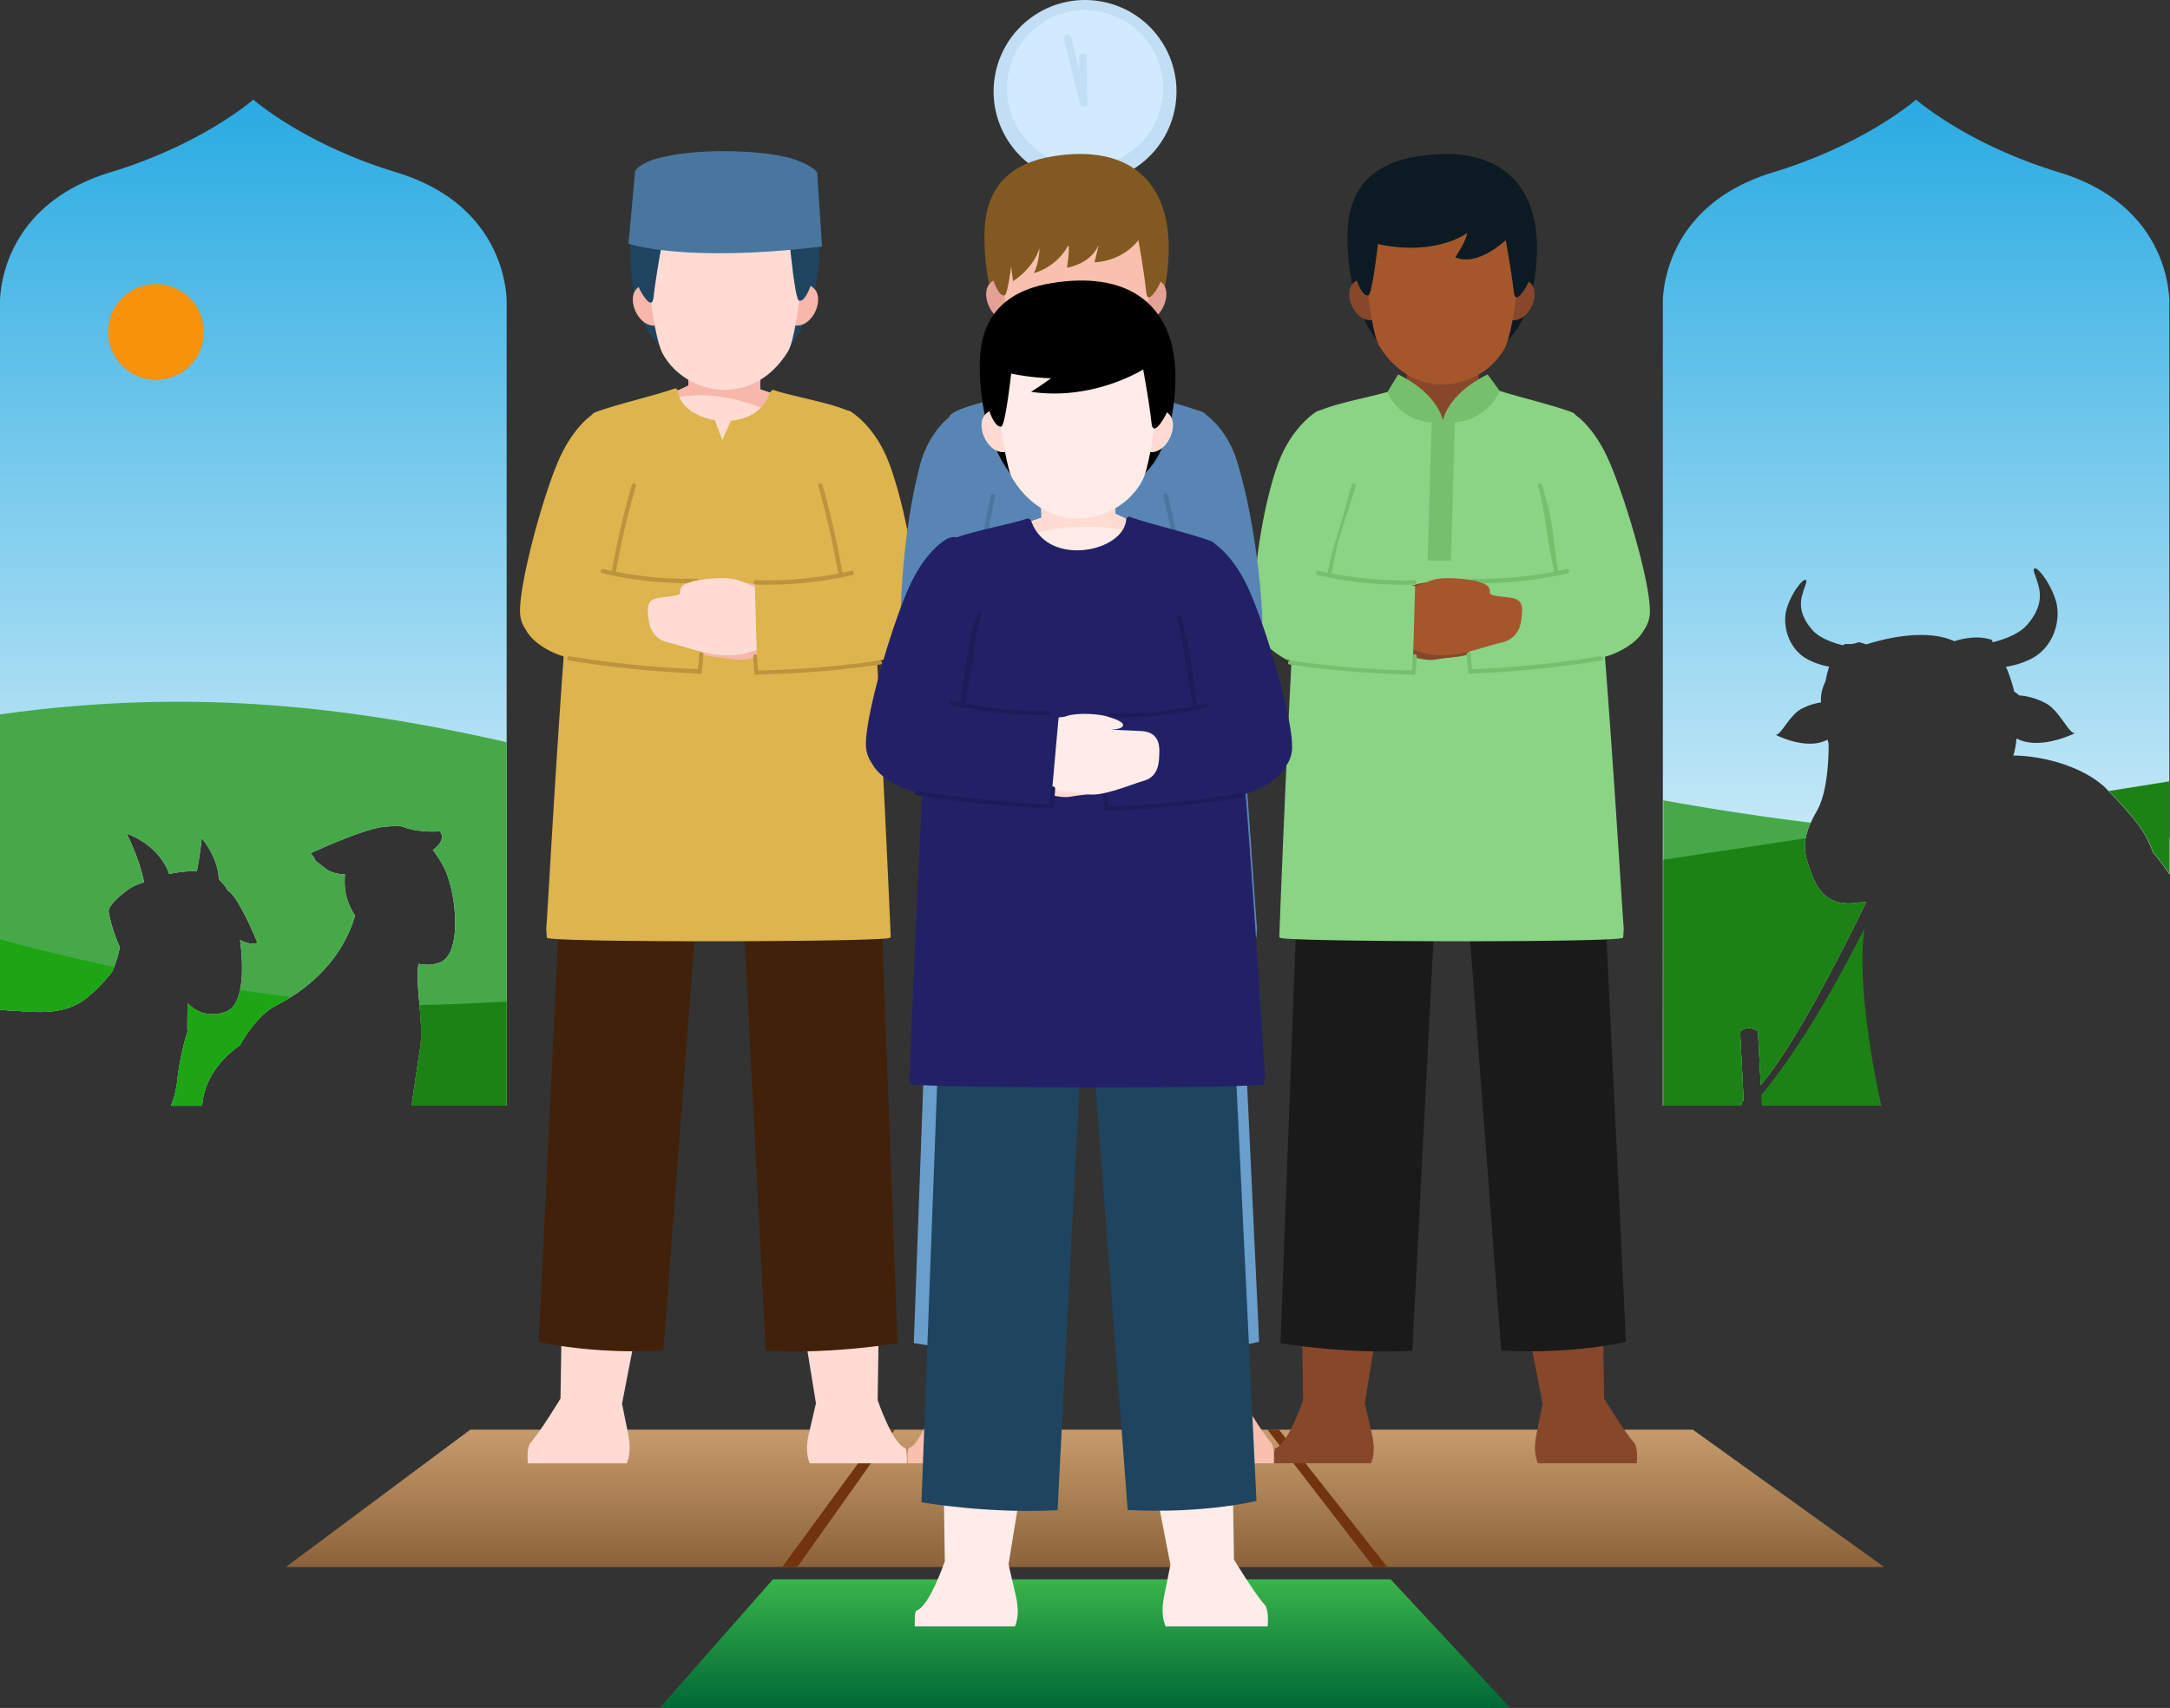 <svg xmlns="http://www.w3.org/2000/svg" xmlns:xlink="http://www.w3.org/1999/xlink" viewBox="0 0 1920.48 1511.73"><rect x="0" y="0" width="1920.48" height="1511.73" fill="#333333" stroke="none"/><defs><linearGradient id="eba22c52-8f70-476e-8fd5-8d77c613e9b1" x1="960.24" y1="1387.05" x2="960.24" y2="1265.46" gradientUnits="userSpaceOnUse"><stop offset="0" stop-color="#8c6239"/><stop offset="1" stop-color="#c69c6d"/></linearGradient><linearGradient id="e198909d-7011-4e6c-b498-4e6101a32636" x1="1696.31" y1="978.68" x2="1696.31" y2="88.12" gradientUnits="userSpaceOnUse"><stop offset="0" stop-color="#fff"/><stop offset="1" stop-color="#29abe2"/></linearGradient><linearGradient id="be8d20b7-1191-4991-83f7-e42d48037fa4" x1="224.17" y1="978.68" x2="224.17" y2="88.12" xlink:href="#e198909d-7011-4e6c-b498-4e6101a32636"/><linearGradient id="a8536c71-49d3-4ab9-9d16-0c3525f5d0c3" x1="960.24" y1="1511.73" x2="960.24" y2="1397.93" gradientUnits="userSpaceOnUse"><stop offset="0" stop-color="#006837"/><stop offset="1" stop-color="#39b54a"/></linearGradient></defs><g id="b6b7ba8e-fe75-454d-aae0-c4765ae90782" data-name="Layer 2"><g id="fc23034a-8dc9-45e0-b0be-f0d2244769ca" data-name="Layer 1"><polygon points="416.2 1265.46 1498.19 1265.46 1667.53 1387.05 252.94 1387.05 416.2 1265.46" style="fill:url(#eba22c52-8f70-476e-8fd5-8d77c613e9b1)"/><polygon points="781.26 1265.46 692.24 1387.05 705.64 1387.05 791.87 1265.46 781.26 1265.46" style="fill:#72330f"/><polygon points="1121.69 1265.46 1215.64 1387.05 1227.71 1387.05 1131.94 1265.46 1121.69 1265.46" style="fill:#72330f"/><circle cx="960.24" cy="80.93" r="80.93" transform="translate(726.54 1015.81) rotate(-80.78)" style="fill:#c1def4"/><circle cx="960.24" cy="80.93" r="68.92" transform="matrix(0.16, -0.99, 0.99, 0.16, 726.54, 1015.81)" style="fill:#d2eaff"/><path d="M958.28,47.28h1a2.82,2.82,0,0,1,2.82,2.82V91.81a2.83,2.83,0,0,1-2.83,2.83h-1a2.83,2.83,0,0,1-2.83-2.83V50.1a2.83,2.83,0,0,1,2.83-2.83Z" transform="translate(-0.94 14.1) rotate(-0.84)" style="fill:#c1def4"/><path d="M959.84,94.51h0a3.36,3.36,0,0,1-4.05-2.44L941.46,34.34a3.34,3.34,0,0,1,2.43-4h0a3.35,3.35,0,0,1,4.05,2.43l14.34,57.73A3.36,3.36,0,0,1,959.84,94.51Z" style="fill:#c1def4"/><path d="M1541,978.68a10.63,10.63,0,0,1,1-3.85c.38-.2.77-.43,1.17-.66L1540,913.28s6-7,15.88-.5l2.4,47.42c27.3-31.87,65.16-104.08,93.21-161.48a56.12,56.12,0,0,0-8.76.41c-26,3.61-34.74-13.13-39-24.53-.19-.51-.38-1-.56-1.51-.08-.2-.15-.4-.22-.6l-.36-1-.27-.73-.3-.82c-.14-.4-.29-.8-.43-1.19s-.2-.56-.29-.84-.2-.58-.3-.86-.13-.37-.19-.55-.21-.6-.3-.9l-.15-.45c-.35-1.06-.68-2.11-1-3.15,0-.09,0-.17-.07-.26-.1-.34-.19-.68-.28-1a2.33,2.33,0,0,1-.07-.25c-.4-1.51-.73-3-1-4.49a.5.5,0,0,1,0-.12,39.86,39.86,0,0,1-.54-4.62v0c-.51-9,2.14-18.86,10.65-33.64,9.47-16.46,10.48-47.86,10.29-59.81a28.85,28.85,0,0,1-1-3.17c-16.93,9.44-42-2.28-46.12-4.34,4.59,1.48,12.21-17.19,23-22.85a53.62,53.62,0,0,1,17.41-5.69c-.74-11.39,4-17.61,4.2-19.92a89.64,89.64,0,0,1,3-11.76,65.59,65.59,0,0,1-17-5.42c-19.58-9.18-24.84-31.95-20.46-46.22s14.33-26.17,16.37-25.15.59,2-2.63,12.91-.29,21.07,9.06,31.61c6.77,7.63,20,11.69,26.75,13.36.47-.3.94-.59,1.43-.86l.89-.25c.75,0,1.49,0,2.24,0a22,22,0,0,0,9.58-1.69c2.13.56,4.42,1.24,6.91,2,0,0,47.42-16.73,77.63-2.79,0,0,18.5-6.67,33.38-1.09,0,0,.19.75.57,2,7.69-1.89,22.49-6.48,30.1-15.06,10.57-11.9,13.87-23.43,10.24-35.72s-5.29-13.44-3-14.59,13.54,12.29,18.49,28.42-1,41.87-23.12,52.24a73.68,73.68,0,0,1-21.28,6.45l.62.6a133.25,133.25,0,0,1,7,21.27,54.66,54.66,0,0,1,4.58,3.48s10.84.2,23.55,7c12.18,6.56,20.66,27.89,25.9,26.25-4.68,2.28-32.81,15.12-52,4.76a78.69,78.69,0,0,1-2.75,15.19l1.44,0,.82,0c1.87.05,3.76.14,5.66.28l.84.06,2.13.18.84.08c1,.1,1.92.2,2.87.32q4.23.51,8.46,1.28l.6.11,2,.38.88.18,2,.41.86.2,2,.46.63.15c2.91.71,5.8,1.49,8.63,2.36h0c1,.32,2.1.65,3.14,1l.21.07c1,.32,1.93.65,2.88,1l.38.14c.9.32,1.78.64,2.66,1l.5.19c.84.32,1.66.65,2.48,1l.6.25c.78.32,1.55.64,2.31,1l.67.3,2.15,1,.75.36,2,1,.8.4c.63.32,1.25.64,1.86,1l.84.45,1.73,1,.86.5,1.62,1,.87.54,1.5,1,.87.57c.48.32.94.65,1.4,1l.85.6c.45.33.89.66,1.32,1l.81.62c.43.34.84.69,1.26,1,.24.2.5.4.73.61.44.37.86.76,1.27,1.14l.6.54c.59.56,1.17,1.13,1.72,1.71l1.71,1.8,0,0,.45.48,0,0,1.2,1.25.1.11.41.43,0,0,1.43,1.52.08.08.1.11h0c.4.42.79.82,1.17,1.23l.8.86.07.06,1,1,0,0,.51.55,0,0,1.13,1.21,0,0a3.58,3.58,0,0,0,.26.29l0,0,1.3,1.4,0,0,.46.5,0,0c.28.3.55.6.83.89l0,0,.48.53,0,0,.88,1,0,0,.68.74.85.95h0l.43.48,0,.06.7.78h0l.48.53,0,0,.71.79.42.48h0c12,13.63,17.32,22.31,22.57,36.18a181.66,181.66,0,0,1,14.5,19.33V269.87s4.55-86.33-97.68-117.38c-80.45-24.43-125.16-63.23-126.44-64.34v0l0,0v0c-1.27,1.11-46,39.91-126.43,64.34-102.23,31-97.69,117.38-97.69,117.38V978.68Z" style="fill:url(#e198909d-7011-4e6c-b498-4e6101a32636)"/><path d="M1542,974.83c.38-.2.77-.43,1.17-.66L1540,913.28s6-7,15.88-.5l2.4,47.42c27.3-31.87,65.16-104.08,93.21-161.48a56.12,56.12,0,0,0-8.76.41c-26,3.61-34.74-13.13-39-24.53-.19-.51-.38-1-.56-1.51-.08-.2-.15-.4-.22-.6l-.36-1-.27-.73-.3-.82c-.14-.4-.29-.8-.43-1.19l-.3-.84c-.1-.29-.19-.58-.29-.86s-.13-.37-.19-.55-.21-.6-.3-.9l-.15-.45c-.35-1.06-.68-2.11-1-3.15,0-.09,0-.17-.07-.26-.1-.34-.19-.68-.28-1a2.33,2.33,0,0,1-.07-.25c-.4-1.51-.73-3-1-4.49l0-.12a42.14,42.14,0,0,1-.53-4.62v0c-.38-6.69,1-13.81,5.17-23.06-61-7.56-108.47-15.79-130.47-19.85V978.68H1541A10.63,10.63,0,0,1,1542,974.83Z" style="fill:#47a849"/><path d="M1920.44,741.77q-9.81.65-19.7,1.1a116.63,116.63,0,0,1,5.2,11.9,181.66,181.66,0,0,1,14.5,19.33Z" style="fill:#d2eaff"/><path d="M1665.09,978.68c-.26-1.08-.48-2-.64-2.68-4.37-18.91-22-105-14.21-154.64-40,79.4-73,126.11-91.49,147.67l.49,9.65Z" style="fill:#1d8215"/><path d="M1542,974.83c.38-.2.77-.43,1.17-.66L1540,913.28s6-7,15.88-.5l2.4,47.42c27.3-31.87,65.16-104.08,93.21-161.48a56.12,56.12,0,0,0-8.76.41c-26,3.61-34.74-13.13-39-24.53-.19-.51-.38-1-.56-1.51-.08-.2-.15-.4-.22-.6l-.36-1-.27-.73-.3-.82c-.14-.4-.29-.8-.43-1.19l-.3-.84c-.1-.29-.19-.58-.29-.86s-.13-.37-.19-.55-.21-.6-.3-.9l-.15-.45c-.35-1.06-.68-2.11-1-3.15,0-.09,0-.17-.07-.26-.1-.34-.19-.68-.28-1a2.33,2.33,0,0,1-.07-.25c-.4-1.51-.73-3-1-4.49l0-.12a42.14,42.14,0,0,1-.53-4.62v0a38.22,38.22,0,0,1,.62-9.29c-40.26,6.13-82.41,12.48-125.92,19V978.68H1541A10.63,10.63,0,0,1,1542,974.83Z" style="fill:#1d8215"/><path d="M1867.76,701.68l.1.11.41.43,0,0,1.43,1.52.08.08.1.11h0c.4.42.79.82,1.17,1.23l.8.86.07.06,1,1,0,0,.51.55,0,0,1.13,1.21,0,0a3.58,3.58,0,0,0,.26.29l0,0,1.3,1.4,0,0,.46.5,0,0c.28.3.55.6.83.89l0,0,.48.53,0,0,.88,1,0,0,.68.74.85.95h0l.43.48,0,.06.7.78h0l.48.54,0,0,.71.79.42.48h0c12,13.63,17.32,22.31,22.57,36.18a181.66,181.66,0,0,1,14.5,19.33V691.56c-16,2.57-34.09,5.46-54.09,8.64l.17.19,0,0Z" style="fill:#1d8215"/><path d="M350.62,152.49c-80.44-24.43-125.16-63.23-126.44-64.34v0l0,0v0c-1.27,1.11-46,39.91-126.43,64.34C-4.51,183.54,0,269.87,0,269.87V893.69c3.81.42,7.16.76,9.91.86,18.94.76,46,5.67,67.21-11.58A154,154,0,0,0,99.27,860.2a110.26,110.26,0,0,0,6.81-21.94c-5.87-12.09-9.8-28.45-9.93-31.8-.09-2.3,2.85-6.49,7-10.58v0l.44-.4c1.21-1.18,2.52-2.35,3.88-3.46s2.57-2.14,3.91-3.14A42.12,42.12,0,0,1,127.51,781c-4.15-21.34-15.38-43.16-15.38-43.16C142.58,749.3,149.51,773,149.51,773c.05.2.07.4.11.59A119.67,119.67,0,0,1,174.26,771c2.63-12.8,4.33-29.22,4.33-29.22,13,17,15,30.08,15,36.53a42.83,42.83,0,0,1,8.17,10.18c9.56,5.07,26.15,46.11,26.15,46.11-6.74,2-13.2-1.39-15-2.43a.28.28,0,0,1,0,.09,3.33,3.33,0,0,0-.45-.13c.6,4,8,56.36-12.87,63.59s-32.8-7-33.61-8c0,.24,0,.48,0,.72a.61.61,0,0,0,0,.13l-.22,22.09.93.14c-.32,1-.64,2-1,3v1.21l-.3-.19A240.61,240.61,0,0,0,156.72,958a82.18,82.18,0,0,1-5.38,20.71h27.53c2.16-26.11,19-43.32,33.41-53.4,8.88-15.89,20.6-29.45,31.88-35.22,35.73-18.29,53.84-42.78,62.92-61.23.08-.18.16-.35.25-.53l.48-1c.1-.21.19-.41.28-.62s.28-.59.41-.88l.29-.63c.12-.28.25-.55.37-.83s.18-.43.28-.64l.33-.79.27-.64c.11-.25.21-.5.31-.75l.26-.63c.09-.25.19-.49.28-.73s.17-.42.25-.62.17-.47.26-.7.15-.41.23-.61.16-.45.25-.67l.21-.59c.08-.22.15-.44.23-.65s.13-.39.19-.58.15-.42.22-.63l.18-.55c.07-.2.13-.41.2-.61s.11-.35.16-.52.13-.41.19-.61l.15-.48.18-.63.12-.41c.08-.26.15-.51.22-.75a1.21,1.21,0,0,1,.05-.18c-10.05-15.77-9.38-27-8.89-36.66a29.65,29.65,0,0,1-15.29-3.6c-1.57-1.15-3.11-2.34-4.65-3.54s-3.24-2.42-4.78-3.7l-1-.74-.74-.73-.09-.13c0-.14-.1-.38-.2-.72A7.06,7.06,0,0,0,278,759h.09c-2.06-2.23-3.26-3.83-3.26-3.83,5.79-2.4,37.7-17.32,58.16-22.13a56.34,56.34,0,0,1,12.32-1.51l.41-.11c4.87-1.17,10.07-.28,15.28,2.11l1.31.29a2.24,2.24,0,0,1,.32-.37l1.5.75a96.61,96.61,0,0,0,25.05,1.67s7.33,6.62-6.14,16.51a97.79,97.79,0,0,1,9.88,15.48c11.1,21.65,17.07,78.25-4.86,84.53a33.31,33.31,0,0,1-17.7.66c-.07.62-.15,1.25-.24,1.9-.08.49-.14,1-.2,1.53l-.06.51c0,.37-.07.73-.1,1.11,0,.2,0,.4,0,.6,0,.41-.05.83-.08,1.26s0,.75,0,1.13l0,.8c0,.36,0,.72,0,1.09,0,.18,0,.36,0,.54,0,.9,0,1.83,0,2.77h0c.37,18.53,5,44.17,2.14,62-2.61,16.21-5.12,33.27-7.49,50.35h84.07V269.87S452.85,183.54,350.62,152.49Z" style="fill:url(#be8d20b7-1191-4991-83f7-e42d48037fa4)"/><circle cx="138.08" cy="293.82" r="42.41" style="fill:#f9920b"/><path d="M77.15,883A154,154,0,0,0,99.27,860.2a110.26,110.26,0,0,0,6.81-21.94c-5.87-12.09-9.8-28.45-9.93-31.8-.09-2.3,2.85-6.49,7-10.58v0l.44-.4c1.21-1.18,2.52-2.35,3.88-3.46s2.57-2.14,3.91-3.14A42.15,42.15,0,0,1,127.5,781c-4.14-21.34-15.37-43.16-15.37-43.16C142.58,749.3,149.51,773,149.51,773c.05.2.07.4.11.59A119.67,119.67,0,0,1,174.26,771c2.63-12.8,4.33-29.22,4.33-29.22,13,17,15,30.08,15,36.53a42.83,42.83,0,0,1,8.17,10.18c9.56,5.07,26.15,46.11,26.15,46.11-6.74,2-13.2-1.39-15-2.43a.28.28,0,0,1,0,.09,3.33,3.33,0,0,0-.45-.13c.6,4,8,56.36-12.87,63.59s-32.8-7-33.61-8c0,.24,0,.48,0,.72a.61.61,0,0,0,0,.13l-.22,22.09.93.14c-.32,1-.64,2-1,3v1.21l-.3-.19A240.61,240.61,0,0,0,156.72,958a82.29,82.29,0,0,1-5.38,20.71h27.53c2.16-26.11,19-43.32,33.41-53.4,8.88-15.89,20.6-29.45,31.88-35.22,35.73-18.29,53.84-42.78,62.92-61.23.08-.18.16-.35.25-.53l.48-1c.1-.21.19-.41.28-.62s.28-.59.41-.88l.29-.63c.12-.28.25-.55.37-.83s.18-.43.28-.64l.33-.79.27-.64c.11-.25.21-.5.31-.75l.26-.63c.09-.25.19-.49.28-.73s.17-.42.24-.62.18-.47.27-.7.15-.41.23-.61.16-.45.25-.67l.21-.59c.08-.22.15-.44.22-.65s.14-.39.2-.58.15-.42.22-.63l.18-.55c.07-.2.13-.41.2-.61s.11-.35.16-.52.13-.41.19-.61l.15-.48.18-.63.12-.41c.08-.26.15-.51.22-.75a1.21,1.21,0,0,1,.05-.18c-10.05-15.77-9.38-27-8.89-36.66a29.65,29.65,0,0,1-15.29-3.6c-1.57-1.15-3.11-2.34-4.65-3.54s-3.24-2.42-4.78-3.7l-1-.74-.74-.73-.09-.13c0-.14-.1-.38-.2-.72A7.06,7.06,0,0,0,278,759h.09c-2.06-2.23-3.26-3.83-3.26-3.83,5.79-2.4,37.7-17.32,58.16-22.13a56.34,56.34,0,0,1,12.32-1.51l.41-.11c4.87-1.17,10.07-.28,15.28,2.11l1.31.29a2.24,2.24,0,0,1,.32-.37l1.5.75a96.61,96.61,0,0,0,25.05,1.67s7.33,6.62-6.14,16.51a97.79,97.79,0,0,1,9.88,15.48c11.1,21.65,17.07,78.25-4.86,84.53a33.31,33.31,0,0,1-17.7.66c-.07.62-.15,1.25-.24,1.9-.08.49-.14,1-.2,1.53l-.06.51c0,.37-.07.73-.1,1.11,0,.2,0,.4,0,.6,0,.41-.05.83-.08,1.26s0,.75,0,1.13l0,.8c0,.36,0,.72,0,1.09,0,.18,0,.36,0,.54,0,.9,0,1.83,0,2.77h0c.37,18.53,5,44.17,2.14,62-2.61,16.21-5.12,33.27-7.49,50.35h84.07V656.94C303,623.88,164.26,609.35,0,632.35V893.69c3.81.42,7.16.76,9.91.86C28.87,895.31,55.94,900.22,77.15,883Z" style="fill:#47a849"/><path d="M364.24,978.68h84.07V886.49c-28.46,1.68-54.31,2.73-77.11,3.09,1.19,13.54,2.31,27.66.53,38.75C369.12,944.54,366.61,961.6,364.24,978.68Z" style="fill:#1d8215"/><path d="M77.15,883A154,154,0,0,0,99.27,860.2c.63-1.44,1.2-2.87,1.74-4.3-36.18-7.79-69.46-16.08-101-24.43v62.22c3.81.42,7.16.76,9.91.86C28.87,895.31,55.94,900.22,77.15,883Z" style="fill:#1da516"/><path d="M212.28,925.28c8.88-15.89,20.6-29.45,31.88-35.22,4.75-2.43,9.18-5,13.33-7.6q-23.2-2.93-44.94-6.2c-1.93,9.28-5.76,17-12.89,19.49-20.95,7.25-32.8-7-33.61-8,0,.24,0,.48,0,.72a.61.61,0,0,0,0,.13l-.22,22.09.93.14c-.32,1-.64,2-1,3v1.21l-.3-.19A240.61,240.61,0,0,0,156.72,958a82.29,82.29,0,0,1-5.38,20.71h27.53C181,952.57,197.87,935.36,212.28,925.28Z" style="fill:#1da516"/><path d="M684.06,1397.93l-100.19,113.8H1336.6l-105.83-113.8Z" style="fill:url(#a8536c71-49d3-4ab9-9d16-0c3525f5d0c3)"/><path d="M1359.72,1269.71c-2.24,11.14-1.26,19.39,1.38,25.5h87.49c.36-6.09.65-13-2.06-17.93-8.62-9.14-26.84-39.35-26.84-39.35l-1.64-101.58-72,7.24,19.16,98.83Z" style="fill:#87472b"/><path d="M1213.39,1295.21c2.6-6.25,3.44-14.65.79-26l-6.3-27.09,16.12-99.4-72.21-4.92,1.47,101.58s-13.15,38.6-24.13,42.28c-1.54.52-1.87,6.77-1.61,13.57Z" style="fill:#87472b"/><path d="M1253.59,138.55c-60.64,10.06-61.71,54.76-61,77.42,2.06,64.9,30.87,91.2,30.87,91.2h103.41c30.17-19,35.23-73.8,32.89-99.6C1355.07,156,1318.7,127.75,1253.59,138.55Z" style="fill:#0c1a23"/><path d="M1150.39,731.86l-17.14,457s57.4,10,116.68,6.72l23.62-458.86Z" style="fill:#1a1a1a"/><path d="M1417,730.9l22,456.76s-44.69,11.2-110.41,7.78L1293.89,737.1Z" style="fill:#1a1a1a"/><path d="M1308.81,341.31l-.61-35.75-63.32,1.14c-.54,1.78.08,24.53.5,37.94l-16.4,5.57c-.17,2.14,6.87,29.38,46.68,29.38,51.69,0,48.17-31.29,48.17-31.29Z" style="fill:#87472b"/><path d="M1334.56,252.68s11.76-11.45,20.6-1.39-3.18,36.27-19.69,31.62S1334.56,252.68,1334.56,252.68Z" style="fill:#87472b"/><path d="M1217.61,252.68s-11.75-11.45-20.59-1.39,3.18,36.27,19.68,31.62S1217.61,252.68,1217.61,252.68Z" style="fill:#87472b"/><path d="M1392.53,365.52c-15.15-6.51-55.7-15.74-71.55-21.67a1.47,1.47,0,0,0-1.41.23c-.77.58-1.52,1.08-1.57,1.93-1.65,27.95-67.41,41.68-81.34,1.46-.3-.88-1.16-1.38-1.91-2a1.46,1.46,0,0,0-1.39-.25c-17.84,6.24-61.35,12.92-71.71,22-12.8,11.18-29.44,461.42-29.44,461.42a1.51,1.51,0,0,0,.88,1.49c8.26,3.67,295.56,4.32,303.16,0,.54-.31.83-8.92.74-9.54C1435.44,810.2,1411.35,373.61,1392.53,365.52Z" style="fill:#8bd385"/><path d="M1343.43,185.8c-20.2,34.24-45.29-32.9-112.26-7.41,0,0-26.94,12.71-26.94,12.69,0,1.28,6.24,98.83,16.61,115.47,31.94,51.27,91.17,37.85,110.85,1.6C1341.08,290.85,1350.15,206.16,1343.43,185.8Z" style="fill:#a5572b"/><path d="M1308,541.41s-8.1-20.74-19.37-24.43-29.86-1.4-34.43,0-18.41,5.31-13.4,9.38,26.46,1.51,26.46,1.51-29.48,1.13-42.89,1.81-15.92,9.57-15.7,17.79.07,21,13.11,24.81,36.25,14,48.93,11.47,34.85-1.58,36.55-11.46S1308,541.41,1308,541.41Z" style="fill:#87472b"/><path d="M1420.51,400.54c-14.77-29-30.69-36-30.69-36-18.09-7.36-28.48,23.09-30.86,42-1.59,12.57,9.15,44.11,19.33,99.25-36.46,4.29-70.39,9.45-83.59,8.3l7.25,81.61s60.82-7.12,115-13.68c7.9-1,30.35-9.73,38.23-24.79a27.71,27.71,0,0,0,4.93-13.7C1461.94,517.93,1435.28,429.57,1420.51,400.54Z" style="fill:#8bd385"/><path d="M1352.47,250.29c-1.47,3.43-11.27,20.73-12.67,8.57-2.42-20.93-7.24-46.3-7.24-46.3s-24.44,23.78-44.66,15.22c0,0,9.66-13.95,10.56-21.56,0,0-27.16,20.92-79,9.83,0,0-4.89,44.38-8.45,45.34-7.57,2.05-17.29-28-15.43-51.93,1.94-24.75,13.08-53.51,56-65.62,47.56-13.4,87.57,17.28,98.69,42C1357.8,202.7,1359.67,233.55,1352.47,250.29Z" style="fill:#0c1a23"/><polygon points="1284.04 496.24 1263.52 496.24 1267.09 372.01 1287.61 372.01 1284.04 496.24" style="fill:#76bf6d"/><path d="M1303.77,516.11a342.69,342.69,0,0,0,65.84-5.06q9-1.59,17.94-3.69c2.32-.55,1.34-4.2-1-3.66-2.52.6-5,1.15-7.58,1.69-3.56-19.9-4.33-39.64-9.46-59.17q-2.27-8.62-4.73-17.2a1.86,1.86,0,0,0-3.58,1c5.71,19.85,7.06,40,11.14,60.22q1.59,7.9,3,15.85a332.45,332.45,0,0,1-53.09,6.09q-9.26.31-18.51.13C1301.39,512.27,1301.39,516.06,1303.77,516.11Z" style="fill:#76bf6d"/><path d="M1416.22,580.93q-44,7.17-88.44,10.13-12.43.81-24.89,1.31-.87-6.63-1.22-13.31a1.85,1.85,0,1,0-3.7,0c.28,5.41.82,10.8,1.59,16.15a1.85,1.85,0,0,0,2.27,1.33,1.88,1.88,0,0,0,.71-.4l.3,0q44.73-1.77,89.17-7.81,12.62-1.71,25.19-3.77C1419.55,584.2,1418.55,580.55,1416.22,580.93Z" style="fill:#76bf6d"/><path d="M1240.2,526.55s17.5-10.67,29.44-13.63,33.62.2,38.28,1.85,11.46,2.78,10.68,10c-.19,1.76,3.14,2.69,17,4.1s11.69,10.09,11,18.07-4.18,18.87-18,21.88-32.56,11.13-52.35,11.25c-13.38.08-32.71-4.72-33.87-14.42S1240.2,526.55,1240.2,526.55Z" style="fill:#a5572b"/><path d="M1172.71,508.19c17.6-40.89,27.67-95,26.77-107.66-1.34-18.95-16.76-43-33.93-36.47,0,0-19.58,11.19-32.23,40.71-12.72,29.69-25.63,100.1-22.23,132.33,2,18.64-1.79,30.11,27.14,46.66,38.08,10.6,112,11.87,112,11.87l2.18-77.07C1240.05,519.14,1206.43,514.05,1172.71,508.19Z" style="fill:#8bd385"/><path d="M1251.64,517.43a348.32,348.32,0,0,1-67.1-4.74q-9.21-1.56-18.3-3.64c-2.37-.55-1.39-4.27,1-3.73,2.56.59,5.14,1.14,7.72,1.66,3.51-20.29,11.39-40.43,16.49-60.36q2.27-8.81,4.72-17.55a1.89,1.89,0,0,1,3.64,1c-5.69,20.26-14.15,40.76-18.19,61.44q-1.56,8.07-3,16.17a338.09,338.09,0,0,0,54.11,5.87q9.43.26,18.86,0C1254,513.51,1254.07,517.37,1251.64,517.43Z" style="fill:#76bf6d"/><path d="M1142.05,584.69q41.71,6,83.85,8,11.77.55,23.57.79.71-6.27.92-12.61a1.81,1.81,0,0,1,1.72-1.82,1.78,1.78,0,0,1,1.78,1.76c-.17,5.12-.59,10.22-1.22,15.31a1.76,1.76,0,0,1-2.13,1.29,1.58,1.58,0,0,1-.68-.36l-.28,0q-42.36-.87-84.49-5.79-12-1.39-23.91-3.11C1139,587.84,1139.84,584.37,1142.05,584.69Z" style="fill:#76bf6d"/><path d="M1277.37,373.81s-2.79-24.3-40-42.41L1227.93,347S1238.72,377.15,1277.37,373.81Z" style="fill:#76bf6d"/><path d="M1276.6,373.81s2.79-24.3,40-42.41l10.71,14.65S1315.25,377.15,1276.6,373.81Z" style="fill:#76bf6d"/><path d="M556,1269.71c2.24,11.14,1.26,19.39-1.38,25.5H467.14c-.37-6.09-.66-13,2.06-17.93,8.61-9.14,26.83-39.35,26.83-39.35l1.65-101.58,72,7.24-19.17,98.83Z" style="fill:#ffdbd4"/><path d="M716.62,1295.21c-2.61-6.25-3.45-14.65-.8-26l6.31-27.09L706,1142.7l72.21-4.92-1.47,101.58s13.15,38.6,24.14,42.28c1.53.52,1.86,6.77,1.6,13.57Z" style="fill:#ffdbd4"/><path d="M664.51,143.31c60.64,10.06,61.72,54.76,61,77.42-2.06,64.9-30.87,91.2-30.87,91.2H591.24c-30.18-19-35.24-73.8-32.89-99.6C563,160.72,599.4,132.51,664.51,143.31Z" style="fill:#1f4460"/><path d="M777.23,731.86l17.14,457s-57.4,10-116.68,6.72L654.08,736.7Z" style="fill:#42210b"/><path d="M498.74,730.9l-22,456.76s44.7,11.2,110.42,7.78L621.84,737.1Z" style="fill:#42210b"/><path d="M609.29,341.31l.62-35.75,63.31,1.14c.54,1.78-.08,24.53-.5,37.94l16.4,5.57c.17,2.14-7.84,43.54-47.65,43.54-51.69,0-47.2-45.45-47.2-45.45Z" style="fill:#ffdbd4"/><path d="M684.51,365.16c3.56-7.69,4.68-14.14,4.61-15l-16.4-5.57c.42-13.41,1-36.16.5-37.94l-63.31-1.14-.62,35.75-15,7a38.23,38.23,0,0,0,0,5.28C621.46,344.9,654.74,352.25,684.51,365.16Z" style="fill:#f7b7aa"/><path d="M583.54,257.43S571.79,246,563,256.05s3.18,36.27,19.68,31.62S583.54,257.43,583.54,257.43Z" style="fill:#f7b7aa"/><path d="M700.49,257.43s11.76-11.44,20.6-1.38-3.18,36.27-19.69,31.62S700.49,257.43,700.49,257.43Z" style="fill:#f7b7aa"/><path d="M756.45,367.23c-10.35-9.05-53.87-15.73-71.71-22a1.46,1.46,0,0,0-1.39.25c-.75.58-1.61,1.08-1.91,2-5.63,16.25-19.72,23.69-34.62,24.95l-7.58,17.08-6.62-17.67c-17-2.79-31.75-12.75-32.51-25.82-.05-.85-.81-1.35-1.58-1.93a1.47,1.47,0,0,0-1.41-.23c-15.85,5.93-56.4,15.16-71.55,21.67C506.76,373.61,485,810.2,483.5,820.59c-.1.63.19,9.24.73,9.55,7.61,4.32,294.9,3.67,303.16,0a1.52,1.52,0,0,0,.89-1.49S769.25,378.41,756.45,367.23Z" style="fill:#ddb44e"/><path d="M574.68,190.56c20.19,34.24,45.28-32.9,112.25-7.41,0,0,26.94,12.71,26.94,12.69,0,1.28-6.23,98.83-16.6,115.47-31.94,51.27-91.17,37.85-110.85,1.6C577,295.61,568,210.92,574.68,190.56Z" style="fill:#ffdbd4"/><path d="M612.5,541.41s8.1-20.74,19.37-24.43,29.86-1.4,34.43,0,18.41,5.31,13.4,9.38-26.45,1.51-26.45,1.51,29.47,1.13,42.89,1.81,15.91,9.57,15.69,17.79-.06,21-13.11,24.81-36.25,14-48.93,11.47-34.85-1.58-36.55-11.46S612.5,541.41,612.5,541.41Z" style="fill:#f7b7aa"/><path d="M497.6,400.54c14.77-29,30.69-36,30.69-36,18.09-7.36,28.47,23.09,30.86,42,1.59,12.57-6.78,44.11-17,99.25,36.47,4.29,70.39,9.45,83.59,8.3l-7.24,81.61s-60.83-7.12-115-13.68c-7.91-1-30.36-9.73-38.24-24.79a27.71,27.71,0,0,1-4.93-13.7C458.54,517.93,482.83,429.57,497.6,400.54Z" style="fill:#ddb44e"/><path d="M565.63,255.05c1.48,3.43,11.27,20.73,12.68,8.57,2.41-20.93,7.24-46.3,7.24-46.3s61.68,11.5,113.58.4c0,0,4.45,47.47,8,48.43,7.58,2.05,17.3-28,15.43-51.93-1.94-24.75-13.08-53.51-56-65.62C619,135.2,579,165.88,567.84,190.65,560.3,207.46,558.44,238.31,565.63,255.05Z" style="fill:#1f4460"/><path d="M616.71,516.11a342.69,342.69,0,0,1-65.84-5.06q-9-1.59-17.94-3.69c-2.32-.55-1.34-4.2,1-3.66,2.51.6,5,1.15,7.57,1.69q5.34-29.85,13-59.17,2.26-8.62,4.73-17.2a1.86,1.86,0,0,1,3.57,1q-8.57,29.78-14.71,60.22-1.59,7.9-3,15.85a332.45,332.45,0,0,0,53.09,6.09q9.25.31,18.51.13C619.1,512.27,619.1,516.06,616.71,516.11Z" style="fill:#bc943c"/><path d="M504.26,580.93q44,7.17,88.44,10.13,12.45.81,24.9,1.31.87-6.63,1.21-13.31a1.91,1.91,0,0,1,1.85-1.89,1.89,1.89,0,0,1,1.85,1.89c-.27,5.41-.82,10.8-1.58,16.15a1.81,1.81,0,0,1-3,.93l-.3,0q-44.73-1.77-89.16-7.81-12.63-1.71-25.2-3.77C500.93,584.2,501.93,580.55,504.26,580.93Z" style="fill:#bc943c"/><path d="M680.28,526.55s-17.5-10.67-29.44-13.63-33.62.2-38.28,1.85-11.46,2.78-10.68,10c.19,1.76-3.14,2.69-17,4.1S573.17,539,573.89,547s4.19,18.87,18,21.88,32.56,11.13,52.35,11.25c13.38.08,32.71-4.72,33.87-14.42S680.28,526.55,680.28,526.55Z" style="fill:#ffdbd4"/><path d="M747.77,508.19c-17.59-40.89-30-95-29.15-107.66,1.35-18.95,16.76-43,33.93-36.47,0,0,19.58,11.19,32.23,40.71,12.73,29.69,28,100.1,24.62,132.33-2,18.64,1.79,30.11-27.15,46.66-38.07,10.6-112,11.87-112,11.87l-2.18-77.07C680.43,519.14,714.05,514.05,747.77,508.19Z" style="fill:#ddb44e"/><path d="M668.85,517.43a348.43,348.43,0,0,0,67.1-4.74q9.19-1.56,18.3-3.64c2.36-.55,1.39-4.27-1-3.73q-3.85.89-7.73,1.66-5.26-30.44-12.92-60.36-2.25-8.81-4.72-17.55a1.89,1.89,0,0,0-3.64,1q8.54,30.39,14.62,61.44,1.57,8.07,3,16.17a338.09,338.09,0,0,1-54.12,5.87q-9.43.26-18.86,0C666.44,513.51,666.42,517.37,668.85,517.43Z" style="fill:#bc943c"/><path d="M778.43,584.69q-41.71,6-83.84,8-11.79.55-23.58.79-.71-6.27-.92-12.61a1.81,1.81,0,0,0-1.72-1.82,1.79,1.79,0,0,0-1.78,1.76c.17,5.12.59,10.22,1.22,15.31A1.76,1.76,0,0,0,670,597.4a1.6,1.6,0,0,0,.67-.36l.29,0q42.35-.87,84.49-5.79,12-1.39,23.9-3.11C781.53,587.84,780.65,584.37,778.43,584.69Z" style="fill:#bc943c"/><path d="M556.2,215.69s49.14,17.3,171.35,2.48l-4.41-65.73s-2.86-5.09-19.1-11c-22.12-8.09-82-11.44-120.5-1.69-17.8,4.51-21.38,11.44-21.38,11.44Z" style="fill:#49769e"/><path d="M1040.78,1269.71c-2.17,11.14-1.22,19.39,1.35,25.5h85.09c.35-6.09.63-13-2-17.93-8.38-9.14-26.1-39.35-26.1-39.35l-1.6-101.58-70,7.24,18.64,98.83Z" style="fill:#f9c0af"/><path d="M886.66,1295.21c2.54-6.25,3.35-14.65.78-26l-6.13-27.09L897,1142.7l-70.22-4.92,1.43,101.58s-12.79,38.6-23.47,42.28c-1.5.52-1.82,6.77-1.57,13.57Z" style="fill:#f9c0af"/><path d="M930.63,138.55c-59,10.06-60,54.76-59.33,77.42,2,64.9,30,91.2,30,91.2h100.57c29.34-19,34.27-73.8,32-99.6C1029.31,156,994,127.75,930.63,138.55Z" style="fill:#825a21"/><path d="M825.39,731.86l-16.66,457s55.82,10,113.47,6.72l23-458.86Z" style="fill:#6a9ecc"/><path d="M1093,730.9l21.36,456.76s-43.47,11.2-107.39,7.78L973.29,737.1Z" style="fill:#6a9ecc"/><path d="M984.33,341.31l-.6-35.75-61.58,1.14c-.52,1.78.08,24.53.49,37.94l-15.95,5.57c-.16,2.14,6.68,29.38,45.4,29.38,50.27,0,46.85-31.29,46.85-31.29Z" style="fill:#e5a195"/><path d="M1009.38,252.68s11.43-11.45,20-1.39-3.09,36.27-19.14,31.62S1009.38,252.68,1009.38,252.68Z" style="fill:#e5a195"/><path d="M895.63,252.68s-11.43-11.45-20-1.39,3.09,36.27,19.15,31.62S895.63,252.68,895.63,252.68Z" style="fill:#e5a195"/><path d="M1065.75,365.52c-14.73-6.51-54.17-15.74-69.59-21.67a1.37,1.37,0,0,0-1.36.23c-.75.58-1.49,1.08-1.54,1.93-1.59,27.95-65.56,41.68-79.1,1.46-.3-.88-1.13-1.38-1.86-2a1.39,1.39,0,0,0-1.35-.25c-17.35,6.24-59.67,12.92-69.74,22C828.76,378.41,816,828.65,816,828.65a1.52,1.52,0,0,0,.86,1.49c8,3.67,287.45,4.32,294.85,0,.52-.31.8-8.92.71-9.54C1111,810.2,1084.05,373.61,1065.75,365.52Z" style="fill:#5985b5"/><path d="M1018,185.8c-19.64,34.24-44-32.9-109.17-7.41,0,0-26.2,12.71-26.2,12.69,0,1.28,6.06,98.83,16.15,115.47,31.06,51.27,88.67,37.85,107.81,1.6C1015.71,290.85,1024.54,206.16,1018,185.8Z" style="fill:#f9c0af"/><path d="M1059.08,518.44c-25.52,3.32-56,5.36-72.21,5.37-4.84-2.72-10.47-5.51-15.14-6.82-10.62-3-29.91.2-34.06,1.85s-10.2,2.78-9.51,10c.17,1.76-2.79,2.69-15.15,4.1s-10.39,10.09-9.75,18.07,3.72,18.87,16,21.88A182.78,182.78,0,0,0,963,578.38c6.61,0,18.45-3.25,24.65-6.22,14,.94,63.68,10.71,103.15-3.39,14.74-5.27,21.59-13,21.72-18.83,0-.58,0-1.16,0-1.75C1097.82,545.58,1086.76,541.06,1059.08,518.44Z" style="fill:#e5a195"/><path d="M1094.81,408.32c-9.64-31.58-31.09-43.79-31.09-43.79-17.88-7.47-35.69,18.42-38,37.59-1.57,12.77,26.55,115.76,25,116,38.28,31.32,55.21,32.11,66.5,32.18C1117.34,537.8,1112.69,466.93,1094.81,408.32Z" style="fill:#5985b5"/><path d="M1043.76,506.64c.69,4.07,1.33,8.15,2,12.23l3.58-.59.35-.16q-4.73-30.51-11.58-60.59-2.21-9.64-4.62-19.24a2,2,0,1,0-3.89,1Q1038,472.64,1043.76,506.64Z" style="fill:#49769e"/><path d="M1019,351c-9.15-2.61-17.46-5.08-22.84-7.15a1.37,1.37,0,0,0-1.36.23c-.75.58-1.49,1.08-1.54,1.93-1.59,27.95-65.56,41.68-79.1,1.46-.3-.88-1.13-1.38-1.86-2a1.39,1.39,0,0,0-1.35-.25c-4.29,1.54-10.11,3.11-16.58,4.74,5.13,18.54,19.28,41.2,57.85,41.2C990.51,391.2,1009.58,372,1019,351Z" style="fill:#49769e"/><path d="M852.5,520c24.89,2.42,54.53,3.38,70.29,2.81,4.6-2.89,10-5.88,14.45-7.34,10.2-3.34,29-.86,33.13.64s10,2.41,9.59,9.69c-.1,1.77,2.81,2.59,14.86,3.56s10.46,9.72,10.12,17.72-2.93,19-14.72,22.43a173.29,173.29,0,0,1-42.25,7c-6.41.28-18-2.6-24.16-5.35-13.57,1.43-61.42,13-100.25.26-14.49-4.74-21.43-12.26-21.76-18,0-.58-.06-1.17-.09-1.75C815.88,548.54,826.46,543.63,852.5,520Z" style="fill:#f9c0af"/><path d="M814.31,411.24c8.48-31.91,29.48-44.89,29.48-44.89,17.59-8.12,36.33,17.11,39.39,36.18,2,12.71-22.32,116.65-20.74,116.78-37.12,32.69-54,34.11-65.29,34.58C796.51,541.46,798.58,470.47,814.31,411.24Z" style="fill:#5985b5"/><path d="M868.91,507.64c-.54,4.09-1,8.19-1.51,12.29l-3.6-.45-.36-.16q3.62-30.65,9.36-61,1.86-9.74,3.93-19.4a2,2,0,1,1,3.92.87Q873.47,473.46,868.91,507.64Z" style="fill:#49769e"/><path d="M1024.64,185.89c-10.81-24.77-49.73-55.45-96-42C886.88,156,876,184.71,874.16,209.46c-1.82,23.89,7.63,54,15,51.93,1.86-.51,4.08-13.49,5.75-25.44l1.58,12.92C916,236.15,920,219.46,920,219.46c-.57,14.71-5.09,22.34-5.09,22.34a51.34,51.34,0,0,0,30.36-24.24l.54-.1c.59,7-1.49,19.53-1.49,19.53,16.39-3.41,24.26-11.93,28-20.08-1.65,7.52-3.68,15.28-3.68,15.28,26.3-1.42,38.83-19.63,38.83-19.63s4.7,25.37,7,46.3c1.37,12.16,10.9-5.14,12.33-8.57C1033.79,233.55,1032,202.7,1024.64,185.89Z" style="fill:#825a21"/><path d="M1030.19,1413.22c-2.31,11.5-1.3,20,1.42,26.33h90.32c.37-6.3.68-13.43-2.13-18.51-8.9-9.44-27.7-40.63-27.7-40.63l-1.7-104.86-74.35,7.47,19.79,102Z" style="fill:#ffece9"/><path d="M898.24,1439.55c2.7-6.45,3.56-15.13.83-26.86l-6.51-28L909.2,1282.1,834.65,1277l1.53,104.87s-13.58,39.85-24.92,43.65c-1.58.53-1.93,7-1.66,14Z" style="fill:#ffece9"/><path d="M930.19,250.67c-62.6,10.39-63.71,56.53-63,79.92,2.12,67,31.87,94.15,31.87,94.15h106.74c31.15-19.59,36.38-76.18,34-102.82C1034.94,268.64,997.4,239.52,930.19,250.67Z"/><path d="M833.21,858l-17.69,471.75s59.25,10.34,120.45,6.93L960.35,863Z" style="fill:#1f4460"/><path d="M1089.3,857,1112,1328.51s-46.14,11.57-114,8L962.23,863.39Z" style="fill:#1f4460"/><path d="M987.19,454.81l-.63-36.91-65.36,1.18c-.56,1.84.08,25.31.51,39.17L904.78,464c-.17,2.21,7.09,30.32,48.19,30.32,53.36,0,49.73-32.3,49.73-32.3Z" style="fill:#ffece9"/><path d="M1001.54,470.79a23.13,23.13,0,0,0,1.16-8.77l-15.51-7.21-.63-36.91-65.36,1.18c-.56,1.84.08,25.31.51,39.17L904.78,464c-.06.79.85,4.93,3.93,9.9A183.44,183.44,0,0,1,1001.54,470.79Z" style="fill:#ffdbd4"/><path d="M1013.78,368.48s12.13-11.81,21.26-1.43-3.29,37.45-20.32,32.65S1013.78,368.48,1013.78,368.48Z" style="fill:#ffdbd4"/><path d="M893,368.48s-12.13-11.81-21.26-1.43,3.29,37.45,20.33,32.65S893,368.48,893,368.48Z" style="fill:#ffdbd4"/><path d="M1073.62,479.8c-15.64-6.72-57.5-16.25-73.86-22.38a1.54,1.54,0,0,0-1.46.24c-.79.61-1.57,1.12-1.62,2-1.7,28.86-69.59,43-84,1.51-.31-.9-1.2-1.42-2-2a1.53,1.53,0,0,0-1.44-.26c-18.41,6.44-63.33,13.34-74,22.68-13.22,11.54-30.4,476.34-30.4,476.34a1.56,1.56,0,0,0,.91,1.54c8.53,3.79,305.11,4.46,313,0,.55-.32.85-9.21.75-9.85C1117.91,938.85,1093,488.15,1073.62,479.8Z" style="fill:#222168"/><path d="M1022.93,299.45c-20.85,35.35-46.75-34-115.89-7.65,0,0-27.81,13.11-27.81,13.09,0,1.33,6.44,102,17.14,119.21,33,52.92,94.12,39.07,114.44,1.66C1020.51,407.9,1029.87,320.46,1022.93,299.45Z" style="fill:#ffece9"/><path d="M986.34,661.37s-8.36-21.4-20-25.22-30.83-1.45-35.54,0-19,5.49-13.83,9.69,27.3,1.56,27.3,1.56-30.43,1.16-44.27,1.86-16.43,9.88-16.21,18.37.07,21.64,13.54,25.61,37.42,14.48,50.51,11.84,36-1.63,37.73-11.82S986.34,661.37,986.34,661.37Z" style="fill:#ffdbd4"/><path d="M1102.5,516c-15.25-30-31.68-37.2-31.68-37.2-18.68-7.59-29.4,23.84-31.86,43.32-1.64,13,9.45,45.54,20,102.46-37.64,4.43-72.67,9.75-86.29,8.57l7.48,84.25s62.79-7.36,118.75-14.12c8.15-1,31.34-10.05,39.46-25.6a28.35,28.35,0,0,0,5.09-14.14C1145.28,637.13,1117.75,545.92,1102.5,516Z" style="fill:#222168"/><path d="M982,635.25a352.75,352.75,0,0,0,68-5.22q9.3-1.63,18.52-3.81c2.39-.56,1.38-4.34-1-3.77q-3.9.91-7.81,1.73c-3.68-20.53-4.48-40.91-9.78-61.08q-2.34-8.9-4.88-17.75a1.92,1.92,0,0,0-3.69,1c5.89,20.5,7.28,41.24,11.5,62.17q1.64,8.16,3.1,16.37a343.22,343.22,0,0,1-54.8,6.28q-9.55.33-19.11.13C979.53,631.29,979.53,635.21,982,635.25Z" style="fill:#1d1c59"/><path d="M1098.07,702.17q-45.37,7.41-91.3,10.46-12.84.84-25.69,1.35-.9-6.84-1.26-13.73a1.91,1.91,0,1,0-3.82,0c.29,5.58.85,11.14,1.64,16.67a1.91,1.91,0,0,0,2.35,1.36,1.74,1.74,0,0,0,.73-.41,1.06,1.06,0,0,0,.31,0q46.19-1.83,92-8.06,13-1.77,26-3.89C1101.51,705.55,1100.48,701.78,1098.07,702.17Z" style="fill:#1d1c59"/><path d="M923.51,659.16s8.37-21.41,20-25.23,30.82-1.44,35.54,0,19,5.48,13.83,9.68-27.31,1.57-27.31,1.57,30.43,1.16,44.27,1.86,16.44,9.88,16.21,18.36-.07,21.64-13.54,25.61S975.1,705.54,962,702.9s-36-1.63-37.73-11.83S923.51,659.16,923.51,659.16Z" style="fill:#ffece9"/><path d="M807.35,513.73c15.25-30,31.68-37.19,31.68-37.19,18.68-7.59,29.4,23.84,31.86,43.31,1.64,13-9.45,45.54-19.95,102.46,37.64,4.43,72.66,9.76,86.29,8.58l-7.48,84.24S867,707.78,811,701c-8.16-1-31.34-10-39.47-25.59a28.48,28.48,0,0,1-5.09-14.15C764.58,634.92,792.11,543.71,807.35,513.73Z" style="fill:#222168"/><path d="M927.86,633a353.39,353.39,0,0,1-68-5.22q-9.31-1.65-18.52-3.81c-2.4-.57-1.39-4.34,1-3.78,2.6.62,5.21,1.19,7.82,1.74,3.68-20.54,4.48-40.92,9.77-61.08q2.34-8.91,4.89-17.76a1.91,1.91,0,0,1,3.68,1c-5.89,20.5-7.28,41.24-11.5,62.17q-1.63,8.17-3.1,16.37a342.34,342.34,0,0,0,54.8,6.28q9.56.33,19.11.14C930.32,629.08,930.32,633,927.86,633Z" style="fill:#1d1c59"/><path d="M811.78,700q45.38,7.41,91.3,10.45,12.84.86,25.7,1.35c.59-4.55,1-9.14,1.25-13.73a2,2,0,0,1,1.91-2,2,2,0,0,1,1.91,2q-.44,8.37-1.64,16.67a1.92,1.92,0,0,1-2.35,1.37,1.85,1.85,0,0,1-.73-.41l-.31,0q-46.17-1.83-92.05-8.06-13-1.77-26-3.89C808.34,703.33,809.37,699.56,811.78,700Z" style="fill:#1d1c59"/><path d="M1030,299.54C1018.5,274,977.2,242.3,928.1,256.13c-44.35,12.5-55.85,42.19-57.85,67.74-1.93,24.67,8.11,55.73,15.93,53.61,3.68-1,8.72-46.81,8.72-46.81a204.73,204.73,0,0,0,35.26,4.13c-9.12,6.7-17.68,12-17.68,12,55.24,8.2,99.23-19.77,99.23-19.77s5,26.19,7.47,47.79c1.45,12.56,11.56-5.3,13.08-8.83C1039.69,348.74,1037.77,316.89,1030,299.54Z"/></g></g></svg>